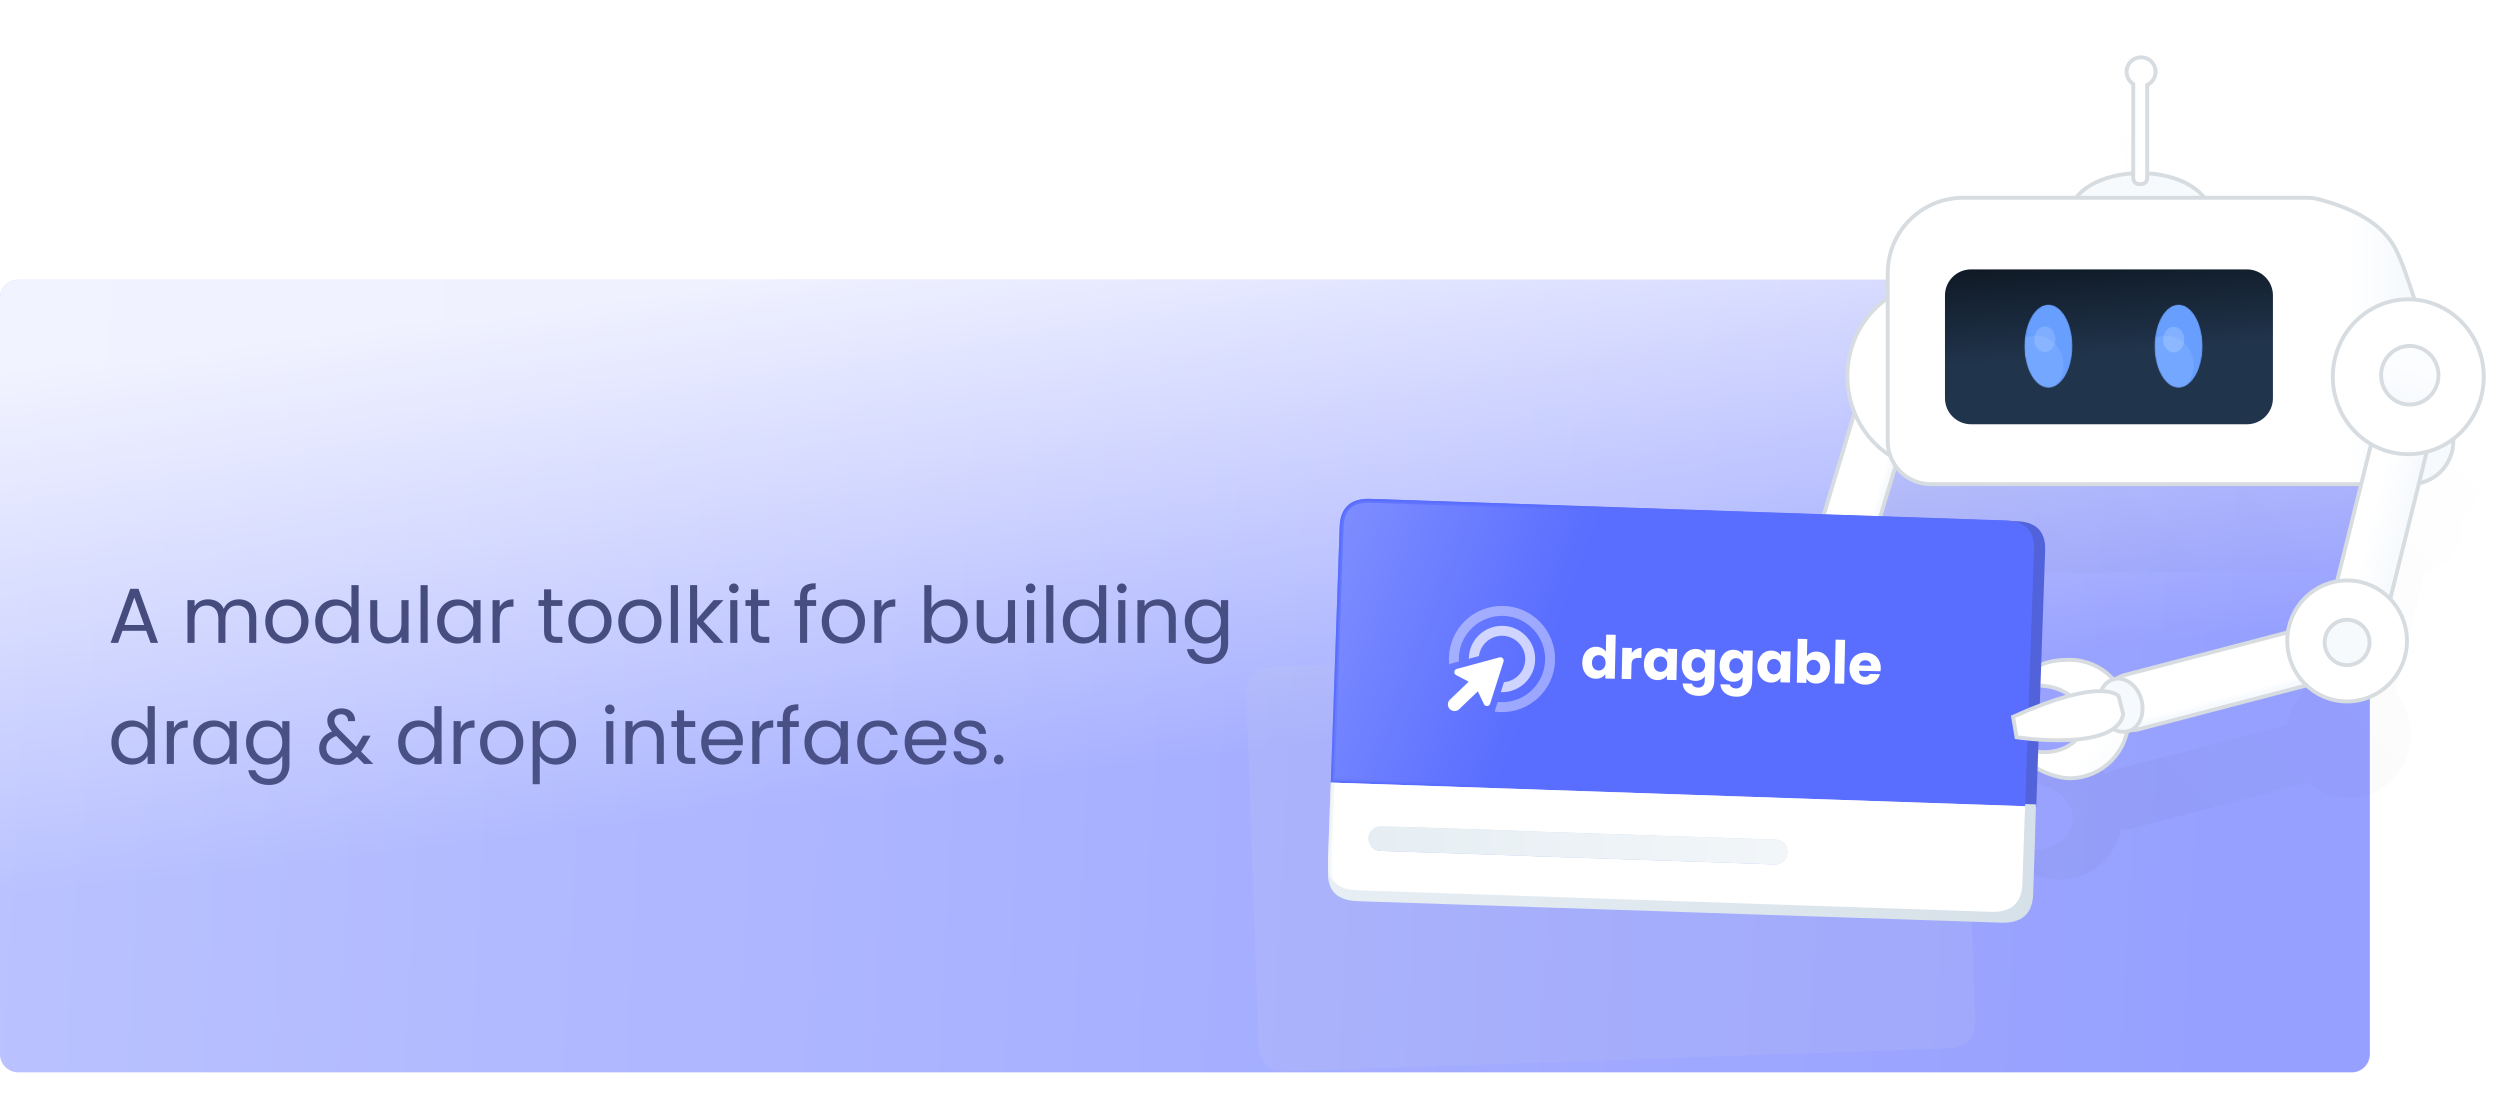 <svg width="1921" height="844" viewBox="0 0 1921 844" fill="none" xmlns="http://www.w3.org/2000/svg">
<path d="M1807 215H14C6.268 215 0 221.268 0 229V810C0 817.732 6.268 824 14 824H1807C1814.73 824 1821 817.732 1821 810V229C1821 221.268 1814.73 215 1807 215Z" fill="#F8F8FF" fill-opacity="0.8"/>
<path d="M1807 215H14C6.268 215 0 221.268 0 229V810C0 817.732 6.268 824 14 824H1807C1814.73 824 1821 817.732 1821 810V229C1821 221.268 1814.73 215 1807 215Z" fill="url(#paint0_linear_622_444)" fill-opacity="0.4"/>
<path d="M1807 215H14C6.268 215 0 221.268 0 229V810C0 817.732 6.268 824 14 824H1807C1814.73 824 1821 817.732 1821 810V229C1821 221.268 1814.73 215 1807 215Z" fill="url(#paint1_linear_622_444)" fill-opacity="0.8"/>
<mask id="mask0_622_444" style="mask-type:alpha" maskUnits="userSpaceOnUse" x="0" y="215" width="1821" height="609">
<path d="M1807 215H14C6.268 215 0 221.268 0 229V810C0 817.732 6.268 824 14 824H1807C1814.73 824 1821 817.732 1821 810V229C1821 221.268 1814.73 215 1807 215Z" fill="#F8F8FF" fill-opacity="0.8"/>
<path d="M1807 215H14C6.268 215 0 221.268 0 229V810C0 817.732 6.268 824 14 824H1807C1814.73 824 1821 817.732 1821 810V229C1821 221.268 1814.73 215 1807 215Z" fill="url(#paint2_linear_622_444)" fill-opacity="0.05"/>
<path d="M1807 215H14C6.268 215 0 221.268 0 229V810C0 817.732 6.268 824 14 824H1807C1814.73 824 1821 817.732 1821 810V229C1821 221.268 1814.73 215 1807 215Z" fill="url(#paint3_linear_622_444)" fill-opacity="0.8"/>
</mask>
<g mask="url(#mask0_622_444)">
<path d="M112.34 484.7H94.1L90.74 494H84.98L100.1 452.42H106.4L121.46 494H115.7L112.34 484.7ZM110.78 480.26L103.22 459.14L95.66 480.26H110.78ZM183.586 460.52C186.146 460.52 188.426 461.06 190.426 462.14C192.426 463.18 194.006 464.76 195.166 466.88C196.326 469 196.906 471.58 196.906 474.62V494H191.506V475.4C191.506 472.12 190.686 469.62 189.046 467.9C187.446 466.14 185.266 465.26 182.506 465.26C179.666 465.26 177.406 466.18 175.726 468.02C174.046 469.82 173.206 472.44 173.206 475.88V494H167.806V475.4C167.806 472.12 166.986 469.62 165.346 467.9C163.746 466.14 161.566 465.26 158.806 465.26C155.966 465.26 153.706 466.18 152.026 468.02C150.346 469.82 149.506 472.44 149.506 475.88V494H144.046V461.12H149.506V465.86C150.586 464.14 152.026 462.82 153.826 461.9C155.666 460.98 157.686 460.52 159.886 460.52C162.646 460.52 165.086 461.14 167.206 462.38C169.326 463.62 170.906 465.44 171.946 467.84C172.866 465.52 174.386 463.72 176.506 462.44C178.626 461.16 180.986 460.52 183.586 460.52ZM220.202 494.54C217.122 494.54 214.322 493.84 211.802 492.44C209.322 491.04 207.362 489.06 205.922 486.5C204.522 483.9 203.822 480.9 203.822 477.5C203.822 474.14 204.542 471.18 205.982 468.62C207.462 466.02 209.462 464.04 211.982 462.68C214.502 461.28 217.322 460.58 220.442 460.58C223.562 460.58 226.382 461.28 228.902 462.68C231.422 464.04 233.402 466 234.842 468.56C236.322 471.12 237.062 474.1 237.062 477.5C237.062 480.9 236.302 483.9 234.782 486.5C233.302 489.06 231.282 491.04 228.722 492.44C226.162 493.84 223.322 494.54 220.202 494.54ZM220.202 489.74C222.162 489.74 224.002 489.28 225.722 488.36C227.442 487.44 228.822 486.06 229.862 484.22C230.942 482.38 231.482 480.14 231.482 477.5C231.482 474.86 230.962 472.62 229.922 470.78C228.882 468.94 227.522 467.58 225.842 466.7C224.162 465.78 222.342 465.32 220.382 465.32C218.382 465.32 216.542 465.78 214.862 466.7C213.222 467.58 211.902 468.94 210.902 470.78C209.902 472.62 209.402 474.86 209.402 477.5C209.402 480.18 209.882 482.44 210.842 484.28C211.842 486.12 213.162 487.5 214.802 488.42C216.442 489.3 218.242 489.74 220.202 489.74ZM242.201 477.44C242.201 474.08 242.881 471.14 244.241 468.62C245.601 466.06 247.461 464.08 249.821 462.68C252.221 461.28 254.901 460.58 257.861 460.58C260.421 460.58 262.801 461.18 265.001 462.38C267.201 463.54 268.881 465.08 270.041 467V449.6H275.561V494H270.041V487.82C268.961 489.78 267.361 491.4 265.241 492.68C263.121 493.92 260.641 494.54 257.801 494.54C254.881 494.54 252.221 493.82 249.821 492.38C247.461 490.94 245.601 488.92 244.241 486.32C242.881 483.72 242.201 480.76 242.201 477.44ZM270.041 477.5C270.041 475.02 269.541 472.86 268.541 471.02C267.541 469.18 266.181 467.78 264.461 466.82C262.781 465.82 260.921 465.32 258.881 465.32C256.841 465.32 254.981 465.8 253.301 466.76C251.621 467.72 250.281 469.12 249.281 470.96C248.281 472.8 247.781 474.96 247.781 477.44C247.781 479.96 248.281 482.16 249.281 484.04C250.281 485.88 251.621 487.3 253.301 488.3C254.981 489.26 256.841 489.74 258.881 489.74C260.921 489.74 262.781 489.26 264.461 488.3C266.181 487.3 267.541 485.88 268.541 484.04C269.541 482.16 270.041 479.98 270.041 477.5ZM313.948 461.12V494H308.488V489.14C307.448 490.82 305.988 492.14 304.108 493.1C302.268 494.02 300.228 494.48 297.988 494.48C295.428 494.48 293.128 493.96 291.088 492.92C289.048 491.84 287.428 490.24 286.228 488.12C285.068 486 284.488 483.42 284.488 480.38V461.12H289.888V479.66C289.888 482.9 290.708 485.4 292.348 487.16C293.988 488.88 296.228 489.74 299.068 489.74C301.988 489.74 304.288 488.84 305.968 487.04C307.648 485.24 308.488 482.62 308.488 479.18V461.12H313.948ZM328.627 449.6V494H323.167V449.6H328.627ZM335.893 477.44C335.893 474.08 336.573 471.14 337.933 468.62C339.293 466.06 341.153 464.08 343.513 462.68C345.913 461.28 348.573 460.58 351.493 460.58C354.373 460.58 356.873 461.2 358.993 462.44C361.113 463.68 362.693 465.24 363.733 467.12V461.12H369.253V494H363.733V487.88C362.653 489.8 361.033 491.4 358.873 492.68C356.753 493.92 354.273 494.54 351.433 494.54C348.513 494.54 345.873 493.82 343.513 492.38C341.153 490.94 339.293 488.92 337.933 486.32C336.573 483.72 335.893 480.76 335.893 477.44ZM363.733 477.5C363.733 475.02 363.233 472.86 362.233 471.02C361.233 469.18 359.873 467.78 358.153 466.82C356.473 465.82 354.613 465.32 352.573 465.32C350.533 465.32 348.673 465.8 346.993 466.76C345.313 467.72 343.973 469.12 342.973 470.96C341.973 472.8 341.473 474.96 341.473 477.44C341.473 479.96 341.973 482.16 342.973 484.04C343.973 485.88 345.313 487.3 346.993 488.3C348.673 489.26 350.533 489.74 352.573 489.74C354.613 489.74 356.473 489.26 358.153 488.3C359.873 487.3 361.233 485.88 362.233 484.04C363.233 482.16 363.733 479.98 363.733 477.5ZM383.939 466.46C384.899 464.58 386.259 463.12 388.019 462.08C389.819 461.04 391.999 460.52 394.559 460.52V466.16H393.119C386.999 466.16 383.939 469.48 383.939 476.12V494H378.479V461.12H383.939V466.46ZM423.518 465.62V485C423.518 486.6 423.858 487.74 424.538 488.42C425.218 489.06 426.398 489.38 428.078 489.38H432.098V494H427.178C424.138 494 421.858 493.3 420.338 491.9C418.818 490.5 418.058 488.2 418.058 485V465.62H413.798V461.12H418.058V452.84H423.518V461.12H432.098V465.62H423.518ZM453.054 494.54C449.974 494.54 447.174 493.84 444.654 492.44C442.174 491.04 440.214 489.06 438.774 486.5C437.374 483.9 436.674 480.9 436.674 477.5C436.674 474.14 437.394 471.18 438.834 468.62C440.314 466.02 442.314 464.04 444.834 462.68C447.354 461.28 450.174 460.58 453.294 460.58C456.414 460.58 459.234 461.28 461.754 462.68C464.274 464.04 466.254 466 467.694 468.56C469.174 471.12 469.914 474.1 469.914 477.5C469.914 480.9 469.154 483.9 467.634 486.5C466.154 489.06 464.134 491.04 461.574 492.44C459.014 493.84 456.174 494.54 453.054 494.54ZM453.054 489.74C455.014 489.74 456.854 489.28 458.574 488.36C460.294 487.44 461.674 486.06 462.714 484.22C463.794 482.38 464.334 480.14 464.334 477.5C464.334 474.86 463.814 472.62 462.774 470.78C461.734 468.94 460.374 467.58 458.694 466.7C457.014 465.78 455.194 465.32 453.234 465.32C451.234 465.32 449.394 465.78 447.714 466.7C446.074 467.58 444.754 468.94 443.754 470.78C442.754 472.62 442.254 474.86 442.254 477.5C442.254 480.18 442.734 482.44 443.694 484.28C444.694 486.12 446.014 487.5 447.654 488.42C449.294 489.3 451.094 489.74 453.054 489.74ZM491.433 494.54C488.353 494.54 485.553 493.84 483.033 492.44C480.553 491.04 478.593 489.06 477.153 486.5C475.753 483.9 475.053 480.9 475.053 477.5C475.053 474.14 475.773 471.18 477.213 468.62C478.693 466.02 480.693 464.04 483.213 462.68C485.733 461.28 488.553 460.58 491.673 460.58C494.793 460.58 497.613 461.28 500.133 462.68C502.653 464.04 504.633 466 506.073 468.56C507.553 471.12 508.293 474.1 508.293 477.5C508.293 480.9 507.533 483.9 506.013 486.5C504.533 489.06 502.513 491.04 499.953 492.44C497.393 493.84 494.553 494.54 491.433 494.54ZM491.433 489.74C493.393 489.74 495.233 489.28 496.953 488.36C498.673 487.44 500.053 486.06 501.093 484.22C502.173 482.38 502.713 480.14 502.713 477.5C502.713 474.86 502.193 472.62 501.153 470.78C500.113 468.94 498.753 467.58 497.073 466.7C495.393 465.78 493.573 465.32 491.613 465.32C489.613 465.32 487.773 465.78 486.093 466.7C484.453 467.58 483.133 468.94 482.133 470.78C481.133 472.62 480.633 474.86 480.633 477.5C480.633 480.18 481.113 482.44 482.073 484.28C483.073 486.12 484.393 487.5 486.033 488.42C487.673 489.3 489.473 489.74 491.433 489.74ZM520.932 449.6V494H515.472V449.6H520.932ZM548.597 494L535.697 479.48V494H530.237V449.6H535.697V475.7L548.357 461.12H555.977L540.497 477.5L556.037 494H548.597ZM563.936 455.78C562.896 455.78 562.016 455.42 561.296 454.7C560.576 453.98 560.216 453.1 560.216 452.06C560.216 451.02 560.576 450.14 561.296 449.42C562.016 448.7 562.896 448.34 563.936 448.34C564.936 448.34 565.776 448.7 566.456 449.42C567.176 450.14 567.536 451.02 567.536 452.06C567.536 453.1 567.176 453.98 566.456 454.7C565.776 455.42 564.936 455.78 563.936 455.78ZM566.576 461.12V494H561.116V461.12H566.576ZM582.542 465.62V485C582.542 486.6 582.882 487.74 583.562 488.42C584.242 489.06 585.422 489.38 587.102 489.38H591.122V494H586.202C583.162 494 580.882 493.3 579.362 491.9C577.842 490.5 577.082 488.2 577.082 485V465.62H572.822V461.12H577.082V452.84H582.542V461.12H591.122V465.62H582.542ZM627.113 465.62H620.213V494H614.753V465.62H610.493V461.12H614.753V458.78C614.753 455.1 615.693 452.42 617.573 450.74C619.493 449.02 622.553 448.16 626.753 448.16V452.72C624.353 452.72 622.653 453.2 621.653 454.16C620.693 455.08 620.213 456.62 620.213 458.78V461.12H627.113V465.62ZM647.819 494.54C644.739 494.54 641.939 493.84 639.419 492.44C636.939 491.04 634.979 489.06 633.539 486.5C632.139 483.9 631.439 480.9 631.439 477.5C631.439 474.14 632.159 471.18 633.599 468.62C635.079 466.02 637.079 464.04 639.599 462.68C642.119 461.28 644.939 460.58 648.059 460.58C651.179 460.58 653.999 461.28 656.519 462.68C659.039 464.04 661.019 466 662.459 468.56C663.939 471.12 664.679 474.1 664.679 477.5C664.679 480.9 663.919 483.9 662.399 486.5C660.919 489.06 658.899 491.04 656.339 492.44C653.779 493.84 650.939 494.54 647.819 494.54ZM647.819 489.74C649.779 489.74 651.619 489.28 653.339 488.36C655.059 487.44 656.439 486.06 657.479 484.22C658.559 482.38 659.099 480.14 659.099 477.5C659.099 474.86 658.579 472.62 657.539 470.78C656.499 468.94 655.139 467.58 653.459 466.7C651.779 465.78 649.959 465.32 647.999 465.32C645.999 465.32 644.159 465.78 642.479 466.7C640.839 467.58 639.519 468.94 638.519 470.78C637.519 472.62 637.019 474.86 637.019 477.5C637.019 480.18 637.499 482.44 638.459 484.28C639.459 486.12 640.779 487.5 642.419 488.42C644.059 489.3 645.859 489.74 647.819 489.74ZM677.318 466.46C678.278 464.58 679.638 463.12 681.398 462.08C683.198 461.04 685.378 460.52 687.938 460.52V466.16H686.498C680.378 466.16 677.318 469.48 677.318 476.12V494H671.858V461.12H677.318V466.46ZM715.697 467.24C716.817 465.28 718.457 463.68 720.617 462.44C722.777 461.2 725.237 460.58 727.997 460.58C730.957 460.58 733.617 461.28 735.977 462.68C738.337 464.08 740.197 466.06 741.557 468.62C742.917 471.14 743.597 474.08 743.597 477.44C743.597 480.76 742.917 483.72 741.557 486.32C740.197 488.92 738.317 490.94 735.917 492.38C733.557 493.82 730.917 494.54 727.997 494.54C725.157 494.54 722.657 493.92 720.497 492.68C718.377 491.44 716.777 489.86 715.697 487.94V494H710.237V449.6H715.697V467.24ZM738.017 477.44C738.017 474.96 737.517 472.8 736.517 470.96C735.517 469.12 734.157 467.72 732.437 466.76C730.757 465.8 728.897 465.32 726.857 465.32C724.857 465.32 722.997 465.82 721.277 466.82C719.597 467.78 718.237 469.2 717.197 471.08C716.197 472.92 715.697 475.06 715.697 477.5C715.697 479.98 716.197 482.16 717.197 484.04C718.237 485.88 719.597 487.3 721.277 488.3C722.997 489.26 724.857 489.74 726.857 489.74C728.897 489.74 730.757 489.26 732.437 488.3C734.157 487.3 735.517 485.88 736.517 484.04C737.517 482.16 738.017 479.96 738.017 477.44ZM779.944 461.12V494H774.484V489.14C773.444 490.82 771.984 492.14 770.104 493.1C768.264 494.02 766.224 494.48 763.984 494.48C761.424 494.48 759.124 493.96 757.084 492.92C755.044 491.84 753.424 490.24 752.224 488.12C751.064 486 750.484 483.42 750.484 480.38V461.12H755.884V479.66C755.884 482.9 756.704 485.4 758.344 487.16C759.984 488.88 762.224 489.74 765.064 489.74C767.984 489.74 770.284 488.84 771.964 487.04C773.644 485.24 774.484 482.62 774.484 479.18V461.12H779.944ZM791.983 455.78C790.943 455.78 790.063 455.42 789.343 454.7C788.623 453.98 788.263 453.1 788.263 452.06C788.263 451.02 788.623 450.14 789.343 449.42C790.063 448.7 790.943 448.34 791.983 448.34C792.983 448.34 793.823 448.7 794.503 449.42C795.223 450.14 795.583 451.02 795.583 452.06C795.583 453.1 795.223 453.98 794.503 454.7C793.823 455.42 792.983 455.78 791.983 455.78ZM794.623 461.12V494H789.163V461.12H794.623ZM809.389 449.6V494H803.929V449.6H809.389ZM816.654 477.44C816.654 474.08 817.334 471.14 818.694 468.62C820.054 466.06 821.914 464.08 824.274 462.68C826.674 461.28 829.354 460.58 832.314 460.58C834.874 460.58 837.254 461.18 839.454 462.38C841.654 463.54 843.334 465.08 844.494 467V449.6H850.014V494H844.494V487.82C843.414 489.78 841.814 491.4 839.694 492.68C837.574 493.92 835.094 494.54 832.254 494.54C829.334 494.54 826.674 493.82 824.274 492.38C821.914 490.94 820.054 488.92 818.694 486.32C817.334 483.72 816.654 480.76 816.654 477.44ZM844.494 477.5C844.494 475.02 843.994 472.86 842.994 471.02C841.994 469.18 840.634 467.78 838.914 466.82C837.234 465.82 835.374 465.32 833.334 465.32C831.294 465.32 829.434 465.8 827.754 466.76C826.074 467.72 824.734 469.12 823.734 470.96C822.734 472.8 822.234 474.96 822.234 477.44C822.234 479.96 822.734 482.16 823.734 484.04C824.734 485.88 826.074 487.3 827.754 488.3C829.434 489.26 831.294 489.74 833.334 489.74C835.374 489.74 837.234 489.26 838.914 488.3C840.634 487.3 841.994 485.88 842.994 484.04C843.994 482.16 844.494 479.98 844.494 477.5ZM862.061 455.78C861.021 455.78 860.141 455.42 859.421 454.7C858.701 453.98 858.341 453.1 858.341 452.06C858.341 451.02 858.701 450.14 859.421 449.42C860.141 448.7 861.021 448.34 862.061 448.34C863.061 448.34 863.901 448.7 864.581 449.42C865.301 450.14 865.661 451.02 865.661 452.06C865.661 453.1 865.301 453.98 864.581 454.7C863.901 455.42 863.061 455.78 862.061 455.78ZM864.701 461.12V494H859.241V461.12H864.701ZM890.027 460.52C894.027 460.52 897.267 461.74 899.747 464.18C902.227 466.58 903.467 470.06 903.467 474.62V494H898.067V475.4C898.067 472.12 897.247 469.62 895.607 467.9C893.967 466.14 891.727 465.26 888.887 465.26C886.007 465.26 883.707 466.16 881.987 467.96C880.307 469.76 879.467 472.38 879.467 475.82V494H874.007V461.12H879.467V465.8C880.547 464.12 882.007 462.82 883.847 461.9C885.727 460.98 887.787 460.52 890.027 460.52ZM925.946 460.58C928.786 460.58 931.266 461.2 933.386 462.44C935.546 463.68 937.146 465.24 938.186 467.12V461.12H943.706V494.72C943.706 497.72 943.066 500.38 941.786 502.7C940.506 505.06 938.666 506.9 936.266 508.22C933.906 509.54 931.146 510.2 927.986 510.2C923.666 510.2 920.066 509.18 917.186 507.14C914.306 505.1 912.606 502.32 912.086 498.8H917.486C918.086 500.8 919.326 502.4 921.206 503.6C923.086 504.84 925.346 505.46 927.986 505.46C930.986 505.46 933.426 504.52 935.306 502.64C937.226 500.76 938.186 498.12 938.186 494.72V487.82C937.106 489.74 935.506 491.34 933.386 492.62C931.266 493.9 928.786 494.54 925.946 494.54C923.026 494.54 920.366 493.82 917.966 492.38C915.606 490.94 913.746 488.92 912.386 486.32C911.026 483.72 910.346 480.76 910.346 477.44C910.346 474.08 911.026 471.14 912.386 468.62C913.746 466.06 915.606 464.08 917.966 462.68C920.366 461.28 923.026 460.58 925.946 460.58ZM938.186 477.5C938.186 475.02 937.686 472.86 936.686 471.02C935.686 469.18 934.326 467.78 932.606 466.82C930.926 465.82 929.066 465.32 927.026 465.32C924.986 465.32 923.126 465.8 921.446 466.76C919.766 467.72 918.426 469.12 917.426 470.96C916.426 472.8 915.926 474.96 915.926 477.44C915.926 479.96 916.426 482.16 917.426 484.04C918.426 485.88 919.766 487.3 921.446 488.3C923.126 489.26 924.986 489.74 927.026 489.74C929.066 489.74 930.926 489.26 932.606 488.3C934.326 487.3 935.686 485.88 936.686 484.04C937.686 482.16 938.186 479.98 938.186 477.5ZM85.58 570.44C85.58 567.08 86.26 564.14 87.62 561.62C88.98 559.06 90.84 557.08 93.2 555.68C95.6 554.28 98.28 553.58 101.24 553.58C103.8 553.58 106.18 554.18 108.38 555.38C110.58 556.54 112.26 558.08 113.42 560V542.6H118.94V587H113.42V580.82C112.34 582.78 110.74 584.4 108.62 585.68C106.5 586.92 104.02 587.54 101.18 587.54C98.26 587.54 95.6 586.82 93.2 585.38C90.84 583.94 88.98 581.92 87.62 579.32C86.26 576.72 85.58 573.76 85.58 570.44ZM113.42 570.5C113.42 568.02 112.92 565.86 111.92 564.02C110.92 562.18 109.56 560.78 107.84 559.82C106.16 558.82 104.3 558.32 102.26 558.32C100.22 558.32 98.36 558.8 96.68 559.76C95 560.72 93.66 562.12 92.66 563.96C91.66 565.8 91.16 567.96 91.16 570.44C91.16 572.96 91.66 575.16 92.66 577.04C93.66 578.88 95 580.3 96.68 581.3C98.36 582.26 100.22 582.74 102.26 582.74C104.3 582.74 106.16 582.26 107.84 581.3C109.56 580.3 110.92 578.88 111.92 577.04C112.92 575.16 113.42 572.98 113.42 570.5ZM133.627 559.46C134.587 557.58 135.947 556.12 137.707 555.08C139.507 554.04 141.687 553.52 144.247 553.52V559.16H142.807C136.687 559.16 133.627 562.48 133.627 569.12V587H128.167V554.12H133.627V559.46ZM148.51 570.44C148.51 567.08 149.19 564.14 150.55 561.62C151.91 559.06 153.77 557.08 156.13 555.68C158.53 554.28 161.19 553.58 164.11 553.58C166.99 553.58 169.49 554.2 171.61 555.44C173.73 556.68 175.31 558.24 176.35 560.12V554.12H181.87V587H176.35V580.88C175.27 582.8 173.65 584.4 171.49 585.68C169.37 586.92 166.89 587.54 164.05 587.54C161.13 587.54 158.49 586.82 156.13 585.38C153.77 583.94 151.91 581.92 150.55 579.32C149.19 576.72 148.51 573.76 148.51 570.44ZM176.35 570.5C176.35 568.02 175.85 565.86 174.85 564.02C173.85 562.18 172.49 560.78 170.77 559.82C169.09 558.82 167.23 558.32 165.19 558.32C163.15 558.32 161.29 558.8 159.61 559.76C157.93 560.72 156.59 562.12 155.59 563.96C154.59 565.8 154.09 567.96 154.09 570.44C154.09 572.96 154.59 575.16 155.59 577.04C156.59 578.88 157.93 580.3 159.61 581.3C161.29 582.26 163.15 582.74 165.19 582.74C167.23 582.74 169.09 582.26 170.77 581.3C172.49 580.3 173.85 578.88 174.85 577.04C175.85 575.16 176.35 572.98 176.35 570.5ZM204.657 553.58C207.497 553.58 209.977 554.2 212.097 555.44C214.257 556.68 215.857 558.24 216.897 560.12V554.12H222.417V587.72C222.417 590.72 221.777 593.38 220.497 595.7C219.217 598.06 217.377 599.9 214.977 601.22C212.617 602.54 209.857 603.2 206.697 603.2C202.377 603.2 198.777 602.18 195.897 600.14C193.017 598.1 191.317 595.32 190.797 591.8H196.197C196.797 593.8 198.037 595.4 199.917 596.6C201.797 597.84 204.057 598.46 206.697 598.46C209.697 598.46 212.137 597.52 214.017 595.64C215.937 593.76 216.897 591.12 216.897 587.72V580.82C215.817 582.74 214.217 584.34 212.097 585.62C209.977 586.9 207.497 587.54 204.657 587.54C201.737 587.54 199.077 586.82 196.677 585.38C194.317 583.94 192.457 581.92 191.097 579.32C189.737 576.72 189.057 573.76 189.057 570.44C189.057 567.08 189.737 564.14 191.097 561.62C192.457 559.06 194.317 557.08 196.677 555.68C199.077 554.28 201.737 553.58 204.657 553.58ZM216.897 570.5C216.897 568.02 216.397 565.86 215.397 564.02C214.397 562.18 213.037 560.78 211.317 559.82C209.637 558.82 207.777 558.32 205.737 558.32C203.697 558.32 201.837 558.8 200.157 559.76C198.477 560.72 197.137 562.12 196.137 563.96C195.137 565.8 194.637 567.96 194.637 570.44C194.637 572.96 195.137 575.16 196.137 577.04C197.137 578.88 198.477 580.3 200.157 581.3C201.837 582.26 203.697 582.74 205.737 582.74C207.777 582.74 209.637 582.26 211.317 581.3C213.037 580.3 214.397 578.88 215.397 577.04C216.397 575.16 216.897 572.98 216.897 570.5ZM279.74 587L274.28 581.48C272.24 583.6 270.06 585.18 267.74 586.22C265.42 587.22 262.8 587.72 259.88 587.72C257 587.72 254.44 587.2 252.2 586.16C250 585.12 248.28 583.64 247.04 581.72C245.84 579.8 245.24 577.56 245.24 575C245.24 572.08 246.06 569.52 247.7 567.32C249.38 565.08 251.84 563.32 255.08 562.04C253.8 560.52 252.88 559.12 252.32 557.84C251.76 556.56 251.48 555.16 251.48 553.64C251.48 551.88 251.92 550.3 252.8 548.9C253.72 547.46 255.02 546.34 256.7 545.54C258.38 544.74 260.32 544.34 262.52 544.34C264.68 544.34 266.56 544.76 268.16 545.6C269.76 546.44 270.96 547.62 271.76 549.14C272.56 550.62 272.92 552.28 272.84 554.12H267.38C267.42 552.48 266.96 551.2 266 550.28C265.04 549.32 263.8 548.84 262.28 548.84C260.68 548.84 259.38 549.3 258.38 550.22C257.42 551.1 256.94 552.24 256.94 553.64C256.94 554.84 257.26 556 257.9 557.12C258.58 558.24 259.7 559.62 261.26 561.26L273.74 573.8L274.82 572.12L278.9 565.28H284.78L279.86 573.8C279.18 575 278.38 576.26 277.46 577.58L286.88 587H279.74ZM259.88 583.04C262.04 583.04 263.98 582.62 265.7 581.78C267.46 580.94 269.12 579.64 270.68 577.88L258.38 565.52C253.26 567.48 250.7 570.58 250.7 574.82C250.7 577.18 251.54 579.14 253.22 580.7C254.94 582.26 257.16 583.04 259.88 583.04ZM305.951 570.44C305.951 567.08 306.631 564.14 307.991 561.62C309.351 559.06 311.211 557.08 313.571 555.68C315.971 554.28 318.651 553.58 321.611 553.58C324.171 553.58 326.551 554.18 328.751 555.38C330.951 556.54 332.631 558.08 333.791 560V542.6H339.311V587H333.791V580.82C332.711 582.78 331.111 584.4 328.991 585.68C326.871 586.92 324.391 587.54 321.551 587.54C318.631 587.54 315.971 586.82 313.571 585.38C311.211 583.94 309.351 581.92 307.991 579.32C306.631 576.72 305.951 573.76 305.951 570.44ZM333.791 570.5C333.791 568.02 333.291 565.86 332.291 564.02C331.291 562.18 329.931 560.78 328.211 559.82C326.531 558.82 324.671 558.32 322.631 558.32C320.591 558.32 318.731 558.8 317.051 559.76C315.371 560.72 314.031 562.12 313.031 563.96C312.031 565.8 311.531 567.96 311.531 570.44C311.531 572.96 312.031 575.16 313.031 577.04C314.031 578.88 315.371 580.3 317.051 581.3C318.731 582.26 320.591 582.74 322.631 582.74C324.671 582.74 326.531 582.26 328.211 581.3C329.931 580.3 331.291 578.88 332.291 577.04C333.291 575.16 333.791 572.98 333.791 570.5ZM353.998 559.46C354.958 557.58 356.318 556.12 358.078 555.08C359.878 554.04 362.058 553.52 364.618 553.52V559.16H363.178C357.058 559.16 353.998 562.48 353.998 569.12V587H348.538V554.12H353.998V559.46ZM385.261 587.54C382.181 587.54 379.381 586.84 376.861 585.44C374.381 584.04 372.421 582.06 370.981 579.5C369.581 576.9 368.881 573.9 368.881 570.5C368.881 567.14 369.601 564.18 371.041 561.62C372.521 559.02 374.521 557.04 377.041 555.68C379.561 554.28 382.381 553.58 385.501 553.58C388.621 553.58 391.441 554.28 393.961 555.68C396.481 557.04 398.461 559 399.901 561.56C401.381 564.12 402.121 567.1 402.121 570.5C402.121 573.9 401.361 576.9 399.841 579.5C398.361 582.06 396.341 584.04 393.781 585.44C391.221 586.84 388.381 587.54 385.261 587.54ZM385.261 582.74C387.221 582.74 389.061 582.28 390.781 581.36C392.501 580.44 393.881 579.06 394.921 577.22C396.001 575.38 396.541 573.14 396.541 570.5C396.541 567.86 396.021 565.62 394.981 563.78C393.941 561.94 392.581 560.58 390.901 559.7C389.221 558.78 387.401 558.32 385.441 558.32C383.441 558.32 381.601 558.78 379.921 559.7C378.281 560.58 376.961 561.94 375.961 563.78C374.961 565.62 374.461 567.86 374.461 570.5C374.461 573.18 374.941 575.44 375.901 577.28C376.901 579.12 378.221 580.5 379.861 581.42C381.501 582.3 383.301 582.74 385.261 582.74ZM414.76 560.18C415.84 558.3 417.44 556.74 419.56 555.5C421.72 554.22 424.22 553.58 427.06 553.58C429.98 553.58 432.62 554.28 434.98 555.68C437.38 557.08 439.26 559.06 440.62 561.62C441.98 564.14 442.66 567.08 442.66 570.44C442.66 573.76 441.98 576.72 440.62 579.32C439.26 581.92 437.38 583.94 434.98 585.38C432.62 586.82 429.98 587.54 427.06 587.54C424.26 587.54 421.78 586.92 419.62 585.68C417.5 584.4 415.88 582.82 414.76 580.94V602.6H409.3V554.12H414.76V560.18ZM437.08 570.44C437.08 567.96 436.58 565.8 435.58 563.96C434.58 562.12 433.22 560.72 431.5 559.76C429.82 558.8 427.96 558.32 425.92 558.32C423.92 558.32 422.06 558.82 420.34 559.82C418.66 560.78 417.3 562.2 416.26 564.08C415.26 565.92 414.76 568.06 414.76 570.5C414.76 572.98 415.26 575.16 416.26 577.04C417.3 578.88 418.66 580.3 420.34 581.3C422.06 582.26 423.92 582.74 425.92 582.74C427.96 582.74 429.82 582.26 431.5 581.3C433.22 580.3 434.58 578.88 435.58 577.04C436.58 575.16 437.08 572.96 437.08 570.44ZM468.663 548.78C467.623 548.78 466.743 548.42 466.023 547.7C465.303 546.98 464.943 546.1 464.943 545.06C464.943 544.02 465.303 543.14 466.023 542.42C466.743 541.7 467.623 541.34 468.663 541.34C469.663 541.34 470.503 541.7 471.183 542.42C471.903 543.14 472.263 544.02 472.263 545.06C472.263 546.1 471.903 546.98 471.183 547.7C470.503 548.42 469.663 548.78 468.663 548.78ZM471.303 554.12V587H465.843V554.12H471.303ZM496.628 553.52C500.628 553.52 503.868 554.74 506.348 557.18C508.828 559.58 510.068 563.06 510.068 567.62V587H504.668V568.4C504.668 565.12 503.848 562.62 502.208 560.9C500.568 559.14 498.328 558.26 495.488 558.26C492.608 558.26 490.308 559.16 488.588 560.96C486.908 562.76 486.068 565.38 486.068 568.82V587H480.608V554.12H486.068V558.8C487.148 557.12 488.608 555.82 490.448 554.9C492.328 553.98 494.388 553.52 496.628 553.52ZM525.647 558.62V578C525.647 579.6 525.987 580.74 526.667 581.42C527.347 582.06 528.527 582.38 530.207 582.38H534.227V587H529.307C526.267 587 523.987 586.3 522.467 584.9C520.947 583.5 520.187 581.2 520.187 578V558.62H515.927V554.12H520.187V545.84H525.647V554.12H534.227V558.62H525.647ZM570.843 569.3C570.843 570.34 570.783 571.44 570.663 572.6H544.383C544.583 575.84 545.683 578.38 547.683 580.22C549.723 582.02 552.183 582.92 555.063 582.92C557.423 582.92 559.383 582.38 560.943 581.3C562.543 580.18 563.663 578.7 564.303 576.86H570.183C569.303 580.02 567.543 582.6 564.903 584.6C562.263 586.56 558.983 587.54 555.063 587.54C551.943 587.54 549.143 586.84 546.663 585.44C544.223 584.04 542.303 582.06 540.903 579.5C539.503 576.9 538.803 573.9 538.803 570.5C538.803 567.1 539.483 564.12 540.843 561.56C542.203 559 544.103 557.04 546.543 555.68C549.023 554.28 551.863 553.58 555.063 553.58C558.183 553.58 560.943 554.26 563.343 555.62C565.743 556.98 567.583 558.86 568.863 561.26C570.183 563.62 570.843 566.3 570.843 569.3ZM565.203 568.16C565.203 566.08 564.743 564.3 563.823 562.82C562.903 561.3 561.643 560.16 560.043 559.4C558.483 558.6 556.743 558.2 554.823 558.2C552.063 558.2 549.703 559.08 547.743 560.84C545.823 562.6 544.723 565.04 544.443 568.16H565.203ZM583.51 559.46C584.47 557.58 585.83 556.12 587.59 555.08C589.39 554.04 591.57 553.52 594.13 553.52V559.16H592.69C586.57 559.16 583.51 562.48 583.51 569.12V587H578.05V554.12H583.51V559.46ZM613.813 558.62H606.913V587H601.453V558.62H597.193V554.12H601.453V551.78C601.453 548.1 602.393 545.42 604.273 543.74C606.193 542.02 609.253 541.16 613.452 541.16V545.72C611.053 545.72 609.353 546.2 608.353 547.16C607.393 548.08 606.913 549.62 606.913 551.78V554.12H613.813V558.62ZM618.139 570.44C618.139 567.08 618.819 564.14 620.179 561.62C621.539 559.06 623.399 557.08 625.759 555.68C628.159 554.28 630.819 553.58 633.739 553.58C636.619 553.58 639.119 554.2 641.239 555.44C643.359 556.68 644.939 558.24 645.979 560.12V554.12H651.499V587H645.979V580.88C644.899 582.8 643.279 584.4 641.119 585.68C638.999 586.92 636.519 587.54 633.679 587.54C630.759 587.54 628.119 586.82 625.759 585.38C623.399 583.94 621.539 581.92 620.179 579.32C618.819 576.72 618.139 573.76 618.139 570.44ZM645.979 570.5C645.979 568.02 645.479 565.86 644.479 564.02C643.479 562.18 642.119 560.78 640.399 559.82C638.719 558.82 636.859 558.32 634.819 558.32C632.779 558.32 630.919 558.8 629.239 559.76C627.559 560.72 626.219 562.12 625.219 563.96C624.219 565.8 623.719 567.96 623.719 570.44C623.719 572.96 624.219 575.16 625.219 577.04C626.219 578.88 627.559 580.3 629.239 581.3C630.919 582.26 632.779 582.74 634.819 582.74C636.859 582.74 638.719 582.26 640.399 581.3C642.119 580.3 643.479 578.88 644.479 577.04C645.479 575.16 645.979 572.98 645.979 570.5ZM658.685 570.5C658.685 567.1 659.365 564.14 660.725 561.62C662.085 559.06 663.965 557.08 666.365 555.68C668.805 554.28 671.585 553.58 674.705 553.58C678.745 553.58 682.065 554.56 684.665 556.52C687.305 558.48 689.045 561.2 689.885 564.68H684.005C683.445 562.68 682.345 561.1 680.705 559.94C679.105 558.78 677.105 558.2 674.705 558.2C671.585 558.2 669.065 559.28 667.145 561.44C665.225 563.56 664.265 566.58 664.265 570.5C664.265 574.46 665.225 577.52 667.145 579.68C669.065 581.84 671.585 582.92 674.705 582.92C677.105 582.92 679.105 582.36 680.705 581.24C682.305 580.12 683.405 578.52 684.005 576.44H689.885C689.005 579.8 687.245 582.5 684.605 584.54C681.965 586.54 678.665 587.54 674.705 587.54C671.585 587.54 668.805 586.84 666.365 585.44C663.965 584.04 662.085 582.06 660.725 579.5C659.365 576.94 658.685 573.94 658.685 570.5ZM727.171 569.3C727.171 570.34 727.111 571.44 726.991 572.6H700.711C700.911 575.84 702.011 578.38 704.011 580.22C706.051 582.02 708.511 582.92 711.391 582.92C713.751 582.92 715.711 582.38 717.271 581.3C718.871 580.18 719.991 578.7 720.631 576.86H726.511C725.631 580.02 723.871 582.6 721.231 584.6C718.591 586.56 715.311 587.54 711.391 587.54C708.271 587.54 705.471 586.84 702.991 585.44C700.551 584.04 698.631 582.06 697.231 579.5C695.831 576.9 695.131 573.9 695.131 570.5C695.131 567.1 695.811 564.12 697.171 561.56C698.531 559 700.431 557.04 702.871 555.68C705.351 554.28 708.191 553.58 711.391 553.58C714.511 553.58 717.271 554.26 719.671 555.62C722.071 556.98 723.911 558.86 725.191 561.26C726.511 563.62 727.171 566.3 727.171 569.3ZM721.531 568.16C721.531 566.08 721.071 564.3 720.151 562.82C719.231 561.3 717.971 560.16 716.371 559.4C714.811 558.6 713.071 558.2 711.151 558.2C708.391 558.2 706.031 559.08 704.071 560.84C702.151 562.6 701.051 565.04 700.771 568.16H721.531ZM746.018 587.54C743.498 587.54 741.238 587.12 739.238 586.28C737.238 585.4 735.658 584.2 734.498 582.68C733.338 581.12 732.698 579.34 732.578 577.34H738.218C738.378 578.98 739.138 580.32 740.498 581.36C741.898 582.4 743.718 582.92 745.958 582.92C748.038 582.92 749.678 582.46 750.878 581.54C752.078 580.62 752.678 579.46 752.678 578.06C752.678 576.62 752.038 575.56 750.758 574.88C749.478 574.16 747.498 573.46 744.818 572.78C742.378 572.14 740.378 571.5 738.818 570.86C737.298 570.18 735.978 569.2 734.858 567.92C733.778 566.6 733.238 564.88 733.238 562.76C733.238 561.08 733.738 559.54 734.738 558.14C735.738 556.74 737.158 555.64 738.998 554.84C740.838 554 742.938 553.58 745.298 553.58C748.938 553.58 751.878 554.5 754.118 556.34C756.358 558.18 757.558 560.7 757.718 563.9H752.258C752.138 562.18 751.438 560.8 750.158 559.76C748.918 558.72 747.238 558.2 745.118 558.2C743.158 558.2 741.598 558.62 740.438 559.46C739.278 560.3 738.698 561.4 738.698 562.76C738.698 563.84 739.038 564.74 739.718 565.46C740.438 566.14 741.318 566.7 742.358 567.14C743.438 567.54 744.918 568 746.798 568.52C749.158 569.16 751.078 569.8 752.558 570.44C754.038 571.04 755.298 571.96 756.338 573.2C757.418 574.44 757.978 576.06 758.018 578.06C758.018 579.86 757.518 581.48 756.518 582.92C755.518 584.36 754.098 585.5 752.258 586.34C750.458 587.14 748.378 587.54 746.018 587.54ZM767.465 587.36C766.425 587.36 765.545 587 764.825 586.28C764.105 585.56 763.745 584.68 763.745 583.64C763.745 582.6 764.105 581.72 764.825 581C765.545 580.28 766.425 579.92 767.465 579.92C768.465 579.92 769.305 580.28 769.985 581C770.705 581.72 771.065 582.6 771.065 583.64C771.065 584.68 770.705 585.56 769.985 586.28C769.305 587 768.465 587.36 767.465 587.36Z" fill="#32396C"/>
</g>
<g opacity="0.1" filter="url(#filter0_f_622_444)">
<path d="M975.988 512.567L1488.68 494.663C1499.16 494.297 1507.96 502.501 1508.33 512.988L1517.85 785.822C1518.22 796.309 1510.02 805.107 1499.53 805.474L986.842 823.377C976.355 823.743 967.557 815.539 967.191 805.052L957.663 532.218C957.297 521.731 965.501 512.933 975.988 512.567Z" fill="#D8D8D8"/>
</g>
<g opacity="0.04" filter="url(#filter1_f_622_444)">
<path fill-rule="evenodd" clip-rule="evenodd" d="M1773.3 601.344C1781.69 608.61 1792.6 613 1804.52 613C1831.03 613 1852.52 591.286 1852.52 564.5C1852.52 552.113 1847.92 540.811 1840.36 532.24L1863.37 439.57C1879.57 436.974 1891.95 422.933 1891.95 406C1891.95 403.039 1891.56 400.091 1890.8 397.23C1905.22 385.897 1914.52 368.061 1914.52 348C1914.52 315.431 1890.01 288.727 1858.87 286.196C1853.23 268.933 1848.63 256.908 1845.09 250.12C1835.29 231.336 1814.22 217.826 1781.87 209.59C1779.13 208.892 1776.31 208.539 1773.48 208.539H1689.58C1681.28 198.696 1665.05 191.614 1645.85 190.242V119.835C1649.85 117.706 1652.58 113.499 1652.58 108.658C1652.58 101.667 1646.9 96 1639.89 96C1632.88 96 1627.2 101.667 1627.2 108.658C1627.2 112.924 1629.31 116.697 1632.55 118.99V190.217C1613.19 191.524 1596.8 198.633 1588.45 208.539H1494.52C1461.93 208.539 1435.52 234.954 1435.52 267.539V406C1435.52 424.778 1450.74 440 1469.52 440H1814.95L1795.88 516.783C1775.88 520.454 1760.2 536.645 1757.08 557.028L1625.17 591.526C1622.52 592.218 1620.14 593.41 1618.09 594.974C1609.28 585.164 1596.55 579 1582.39 579C1562.87 579 1546.07 590.699 1538.52 607.515C1545.05 603.135 1553.97 600.98 1563.47 602.154C1581.29 604.359 1594.37 617.461 1592.67 631.419C1590.97 645.376 1575.14 654.905 1557.31 652.7C1555.7 652.501 1554.13 652.213 1552.61 651.844L1553.1 665.991C1561.21 672.268 1571.37 676 1582.39 676C1605.58 676 1624.94 659.468 1629.5 637.459C1631.97 637.775 1634.54 637.633 1637.09 636.964L1773.3 601.344Z" fill="url(#paint4_linear_622_444)"/>
</g>
<path fill-rule="evenodd" clip-rule="evenodd" d="M1456.33 291.136C1456.49 291.179 1456.65 291.225 1456.8 291.273C1466.85 294.299 1472.54 304.898 1469.52 314.945L1419.67 480.42C1416.7 490.282 1406.41 495.981 1396.48 493.269L1392.67 492.229C1392.51 492.185 1392.35 492.14 1392.19 492.092C1382.14 489.066 1376.45 478.467 1379.48 468.419L1429.32 302.945C1432.29 293.083 1442.58 287.383 1452.52 290.096L1456.33 291.136Z" fill="url(#paint5_linear_622_444)" stroke="#D7DCE1" stroke-width="3"/>
<path d="M1489.02 361C1450.63 361 1419.52 328.764 1419.52 289C1419.52 249.235 1450.63 217 1489.02 217C1527.4 217 1558.52 249.235 1558.52 289C1558.52 328.764 1527.4 361 1489.02 361Z" fill="white" stroke="#D7DCE1" stroke-width="3"/>
<path fill-rule="evenodd" clip-rule="evenodd" d="M1559.02 586.5L1562.6 577.099C1563.71 577.329 1564.83 577.514 1565.96 577.654C1583.61 579.829 1599.38 570.371 1601.09 556.378C1602.8 542.387 1589.78 529.382 1572.13 527.207C1564.29 526.241 1552.38 525.776 1552.38 525.776C1560.22 511.309 1573.37 507 1590.21 507C1615.23 507 1635.52 527.37 1635.52 552.5C1635.52 577.63 1615.23 598 1590.21 598C1580.26 598 1566.8 592.374 1559.02 586.5Z" fill="url(#paint6_linear_622_444)" stroke="#D7DCE1" stroke-width="3"/>
<path d="M1564.66 619.992L1571.48 423.21C1572.09 408.531 1564.76 400.962 1549.5 400.501L1061.66 383.913C1046.47 383.321 1038.58 390.397 1037.97 405.142L1031.15 601.824L1564.66 619.992Z" fill="#5162DA"/>
<path d="M1562.23 687.629L1563.27 657.719L1564.41 618.104L1023.62 599L1021.48 639.615L1020.45 669.624C1019.82 684.316 1027.39 691.925 1043.14 692.45L1537.67 708.979C1553.43 709.438 1561.61 702.321 1562.23 687.629ZM1179.12 666.558C1175.88 666.428 1172.56 666.298 1169.18 666.168C1162.62 665.973 1155.96 665.745 1149.2 665.485C1122.27 664.704 1093.55 663.793 1063.04 662.752C1060.21 662.622 1057.97 661.646 1056.31 659.824C1054.38 657.937 1053.41 655.66 1053.41 652.992C1053.55 650.39 1054.69 648.242 1056.83 646.551C1058.55 644.729 1060.8 643.883 1063.56 644.013C1094.07 644.989 1122.82 645.9 1149.82 646.746C1156.51 646.941 1163.14 647.169 1169.7 647.429C1173.08 647.494 1176.39 647.592 1179.64 647.722C1180.4 647.722 1181.05 647.787 1181.61 647.917L1214.85 648.893C1317.98 652.211 1371.66 654.001 1375.87 654.261C1378.63 654.261 1380.98 655.204 1382.91 657.091C1384.71 658.913 1385.53 661.158 1385.4 663.826C1385.4 666.428 1384.39 668.641 1382.39 670.462C1380.46 672.154 1378.11 673 1375.35 673C1371.07 672.805 1317.36 671.048 1214.23 667.73L1181.09 666.656C1180.47 666.591 1179.81 666.558 1179.12 666.558Z" fill="url(#paint7_linear_622_444)"/>
<path d="M1181.18 657.808C1184.46 657.94 1187.67 658.071 1190.82 658.203C1191.48 658.203 1192.12 658.236 1192.72 658.302L1224.84 659.388C1324.82 662.745 1376.88 664.522 1381.03 664.72C1383.71 664.72 1385.98 663.864 1387.86 662.153C1389.8 660.309 1390.77 658.071 1390.77 655.438C1390.9 652.74 1390.1 650.469 1388.36 648.626C1386.49 646.717 1384.21 645.762 1381.53 645.762C1377.45 645.499 1325.42 643.689 1225.45 640.332L1193.22 639.344C1192.69 639.213 1192.05 639.147 1191.32 639.147C1188.17 639.015 1184.96 638.917 1181.68 638.851C1175.32 638.587 1168.9 638.357 1162.41 638.16C1136.24 637.304 1108.37 636.382 1078.79 635.395C1076.12 635.263 1073.94 636.119 1072.27 637.962C1070.19 639.674 1069.09 641.846 1068.96 644.479C1068.96 647.178 1069.89 649.481 1071.77 651.39C1073.37 653.233 1075.55 654.221 1078.29 654.352C1107.87 655.406 1135.71 656.327 1161.81 657.117C1168.36 657.38 1174.82 657.611 1181.18 657.808Z" fill="#C4D4E0"/>
<path d="M1556.09 619.499L1562.92 422.717C1563.52 407.972 1556.19 400.37 1540.93 399.909L1053.1 383.321C1037.91 382.795 1030.01 389.904 1029.41 404.648L1022.58 601.331L1556.09 619.499Z" fill="#596DFF"/>
<path d="M1024.13 599.883L1030.91 404.709V404.705C1031.2 397.578 1033.24 392.565 1036.79 389.373C1040.34 386.172 1045.67 384.565 1053.05 384.82L1540.88 401.408H1540.89C1548.3 401.632 1553.5 403.583 1556.79 406.997C1560.08 410.402 1561.71 415.526 1561.42 422.656V422.665L1554.64 617.948L1024.13 599.883Z" fill="url(#paint8_linear_622_444)" stroke="url(#paint9_linear_622_444)" stroke-width="3"/>
<path d="M1553.98 679.234L1554.99 649.218L1556.09 619.499L1022.58 601.331L1021.48 631.051L1020.47 661.067C1019.87 675.811 1027.2 683.48 1042.46 684.072L1530.29 700.66C1545.48 701.121 1553.38 693.979 1553.98 679.234ZM1207.28 658.894L1175.36 657.808C1174.76 657.677 1174.12 657.611 1173.45 657.611C1170.24 657.545 1167.03 657.446 1163.81 657.315C1157.46 657.051 1151 656.821 1144.44 656.623C1118.34 655.834 1090.47 654.912 1060.83 653.859C1058.15 653.727 1055.94 652.74 1054.2 650.897C1052.33 648.922 1051.39 646.618 1051.39 643.985C1051.52 641.352 1052.63 639.18 1054.7 637.469C1056.44 635.625 1058.68 634.77 1061.43 634.901C1091.01 635.889 1118.84 636.777 1144.94 637.567C1151.5 637.831 1157.96 638.061 1164.32 638.258C1167.59 638.39 1170.81 638.522 1173.95 638.653C1174.62 638.653 1175.26 638.719 1175.86 638.851L1207.88 639.838C1307.92 643.195 1360.02 644.973 1364.17 645.17C1366.85 645.17 1369.12 646.157 1370.99 648.132C1372.73 649.975 1373.54 652.213 1373.4 654.846C1373.4 657.545 1372.43 659.816 1370.49 661.659C1368.62 663.37 1366.31 664.226 1363.57 664.226C1359.48 663.963 1307.39 662.186 1207.28 658.894Z" fill="white"/>
<path d="M1024.08 601.38L1022.91 630L1021.91 661.5C1021.31 676.245 1030.65 681.408 1045.91 682" stroke="url(#paint10_linear_622_444)" stroke-width="3"/>
<path d="M1175.36 657.809L1207.28 658.895C1307.39 662.186 1359.48 663.963 1363.57 664.227C1366.31 664.227 1368.62 663.371 1370.49 661.659C1372.43 659.816 1373.4 657.545 1373.4 654.847C1373.54 652.214 1372.73 649.976 1370.99 648.133C1369.12 646.158 1366.85 645.17 1364.17 645.17C1360.02 644.973 1307.92 643.196 1207.88 639.839L1175.86 638.851C1175.26 638.72 1174.62 638.654 1173.95 638.654C1170.81 638.522 1167.59 638.391 1164.32 638.259C1157.96 638.061 1151.5 637.831 1144.94 637.568C1118.84 636.778 1091.01 635.889 1061.43 634.902C1058.68 634.77 1056.44 635.626 1054.7 637.469C1052.63 639.18 1051.52 641.353 1051.39 643.986C1051.39 646.619 1052.33 648.922 1054.2 650.897C1055.94 652.74 1058.15 653.728 1060.83 653.859C1090.47 654.912 1118.34 655.834 1144.44 656.624C1151 656.821 1157.46 657.052 1163.81 657.315C1167.03 657.447 1170.24 657.545 1173.45 657.611C1174.12 657.611 1174.76 657.677 1175.36 657.809Z" fill="url(#paint11_linear_622_444)"/>
<path transform-origin="1150 500" d="M1155.63 524.174L1153.19 531.868L1153.57 531.876C1167.65 532.183 1179.31 521.024 1179.61 506.94C1179.92 492.855 1168.76 481.199 1154.68 480.892C1140.6 480.585 1128.94 491.744 1128.64 505.828L1128.63 506.21L1136.42 504.101C1137.57 495.152 1145.31 488.339 1154.51 488.539C1164.37 488.755 1172.18 496.911 1171.97 506.773C1171.77 515.982 1164.62 523.414 1155.63 524.174Z" fill="white" fill-opacity="0.7">
  <animate attributeName="fill-opacity" begin="0" values="0;0.7;0.7;0" keyTimes="0; 0.2; 0.85; 1" dur="4s" repeatCount="indefinite"/>
  <animateTransform
    attributeName="transform"
    type="scale"
    values="0 0; 1 1; 1 1; 0 0"
    keyTimes="0; 0.1; 0.9; 1"
    begin="0s"
    dur="4s"
    repeatCount="indefinite"
  />
</path>
<path transform-origin="1150 500" d="M1187.26 507.107C1186.86 525.413 1171.71 539.923 1153.4 539.524V539.508C1152.53 539.489 1151.67 539.438 1150.81 539.355L1148.45 546.78C1150.02 547.005 1151.61 547.136 1153.24 547.171C1175.76 547.662 1194.41 529.802 1194.91 507.273C1195.4 484.745 1177.54 466.088 1155.01 465.596C1132.49 465.105 1113.83 482.966 1113.34 505.494C1113.31 507.12 1113.37 508.715 1113.53 510.296L1121.03 508.26C1120.98 507.399 1120.97 506.537 1120.99 505.661C1121.39 487.355 1136.54 472.845 1154.85 473.244C1173.15 473.643 1187.66 488.8 1187.26 507.107Z" fill="white" fill-opacity="0.4">
  <animate attributeName="fill-opacity" begin="0.1s" values="0;0.4;0.4;0" keyTimes="0; 0.2; 0.85; 1" dur="4s" repeatCount="indefinite"/>
  <animateTransform
    attributeName="transform"
    type="scale"
    values="0 0; 1 1; 1 1; 0 0"
    keyTimes="0; 0.1; 0.9; 1"
    begin="0.1s"
    dur="4s"
    repeatCount="indefinite"
  />
</path>
<path d="M1445.17 513.653C1445.15 514.338 1445.09 515.051 1444.99 515.791L1428.42 515.43C1428.5 516.917 1428.95 518.069 1429.76 518.887C1430.6 519.676 1431.63 520.084 1432.86 520.111C1434.68 520.151 1435.97 519.408 1436.72 517.882L1444.51 518.052C1444.08 519.613 1443.32 521.011 1442.24 522.244C1441.18 523.478 1439.86 524.434 1438.28 525.114C1436.69 525.793 1434.93 526.112 1432.98 526.07C1430.64 526.019 1428.57 525.474 1426.76 524.434C1424.96 523.395 1423.56 521.937 1422.58 520.058C1421.59 518.18 1421.12 515.999 1421.18 513.515C1421.23 511.031 1421.78 508.872 1422.82 507.038C1423.88 505.205 1425.34 503.808 1427.19 502.849C1429.04 501.889 1431.15 501.436 1433.52 501.487C1435.83 501.538 1437.88 502.068 1439.66 503.078C1441.43 504.088 1442.8 505.503 1443.76 507.324C1444.75 509.145 1445.22 511.254 1445.17 513.653ZM1437.71 511.562C1437.74 510.306 1437.34 509.297 1436.49 508.536C1435.65 507.775 1434.59 507.381 1433.31 507.353C1432.08 507.326 1431.03 507.66 1430.16 508.355C1429.31 509.051 1428.78 510.053 1428.55 511.362L1437.71 511.562Z" fill="white"/>
<path d="M1417.8 491.649L1417.06 525.38L1409.74 525.22L1410.48 491.489L1417.8 491.649Z" fill="white"/>
<path d="M1388.44 504.232C1389.15 503.133 1390.16 502.255 1391.46 501.598C1392.76 500.941 1394.24 500.63 1395.89 500.667C1397.86 500.709 1399.64 501.248 1401.21 502.282C1402.79 503.316 1404.01 504.771 1404.89 506.647C1405.79 508.523 1406.21 510.689 1406.16 513.145C1406.11 515.6 1405.59 517.76 1404.6 519.624C1403.65 521.459 1402.36 522.874 1400.74 523.867C1399.12 524.831 1397.33 525.292 1395.36 525.249C1393.67 525.212 1392.21 524.852 1390.97 524.168C1389.72 523.455 1388.76 522.534 1388.07 521.405L1388 524.746L1380.67 524.586L1381.41 490.855L1388.73 491.015L1388.44 504.232ZM1398.71 512.982C1398.75 511.155 1398.27 509.716 1397.26 508.666C1396.28 507.588 1395.05 507.032 1393.57 507C1392.11 506.968 1390.86 507.469 1389.81 508.503C1388.79 509.538 1388.25 510.969 1388.21 512.796C1388.17 514.623 1388.64 516.076 1389.62 517.154C1390.62 518.233 1391.85 518.788 1393.31 518.82C1394.77 518.852 1396.02 518.351 1397.07 517.317C1398.12 516.254 1398.67 514.809 1398.71 512.982Z" fill="white"/>
<path d="M1350.41 511.929C1350.47 509.473 1350.97 507.328 1351.92 505.492C1352.91 503.657 1354.21 502.257 1355.83 501.292C1357.45 500.328 1359.24 499.867 1361.21 499.91C1362.9 499.947 1364.36 500.322 1365.6 501.034C1366.87 501.748 1367.84 502.668 1368.5 503.797L1368.57 500.413L1375.9 500.573L1375.38 524.471L1368.05 524.311L1368.13 520.927C1367.39 522.025 1366.37 522.903 1365.07 523.56C1363.8 524.218 1362.32 524.529 1360.64 524.492C1358.69 524.449 1356.93 523.911 1355.36 522.877C1353.78 521.814 1352.54 520.345 1351.64 518.468C1350.77 516.564 1350.36 514.384 1350.41 511.929ZM1368.31 512.362C1368.35 510.535 1367.87 509.082 1366.87 508.003C1365.89 506.925 1364.67 506.37 1363.22 506.338C1361.76 506.306 1360.51 506.807 1359.46 507.841C1358.43 508.847 1357.9 510.264 1357.86 512.091C1357.82 513.919 1358.29 515.386 1359.27 516.492C1360.27 517.571 1361.5 518.127 1362.96 518.158C1364.42 518.19 1365.65 517.689 1366.68 516.654C1367.73 515.62 1368.27 514.189 1368.31 512.362Z" fill="white"/>
<path d="M1332.15 499.276C1333.83 499.313 1335.3 499.688 1336.54 500.4C1337.81 501.114 1338.77 502.034 1339.43 503.163L1339.51 499.78L1346.83 499.939L1346.31 523.794C1346.26 525.992 1345.78 527.967 1344.85 529.718C1343.96 531.498 1342.6 532.896 1340.78 533.914C1338.98 534.931 1336.76 535.411 1334.1 535.353C1330.56 535.276 1327.71 534.371 1325.55 532.639C1323.39 530.935 1322.18 528.652 1321.93 525.79L1329.17 525.948C1329.37 526.866 1329.9 527.592 1330.75 528.125C1331.59 528.686 1332.64 528.98 1333.9 529.007C1335.41 529.041 1336.62 528.624 1337.52 527.758C1338.46 526.922 1338.94 525.547 1338.99 523.634L1339.06 520.251C1338.32 521.349 1337.32 522.241 1336.05 522.927C1334.77 523.585 1333.3 523.896 1331.61 523.859C1329.64 523.816 1327.87 523.277 1326.29 522.243C1324.71 521.18 1323.48 519.711 1322.57 517.834C1321.7 515.93 1321.29 513.75 1321.35 511.295C1321.4 508.84 1321.9 506.694 1322.86 504.858C1323.84 503.023 1325.14 501.623 1326.76 500.658C1328.38 499.694 1330.18 499.233 1332.15 499.276ZM1339.25 511.728C1339.29 509.901 1338.8 508.448 1337.8 507.369C1336.82 506.291 1335.61 505.736 1334.15 505.704C1332.69 505.672 1331.44 506.173 1330.39 507.207C1329.37 508.214 1328.84 509.63 1328.8 511.457C1328.76 513.285 1329.22 514.752 1330.2 515.858C1331.21 516.937 1332.44 517.493 1333.89 517.524C1335.35 517.556 1336.59 517.055 1337.61 516.02C1338.66 514.986 1339.21 513.555 1339.25 511.728Z" fill="white"/>
<path d="M1303.08 498.642C1304.77 498.679 1306.23 499.054 1307.47 499.766C1308.74 500.48 1309.7 501.4 1310.37 502.529L1310.44 499.146L1317.76 499.305L1317.24 523.16C1317.19 525.358 1316.71 527.333 1315.78 529.084C1314.89 530.864 1313.53 532.262 1311.71 533.28C1309.92 534.297 1307.69 534.777 1305.04 534.719C1301.5 534.642 1298.64 533.737 1296.48 532.005C1294.32 530.301 1293.11 528.018 1292.86 525.156L1300.1 525.314C1300.31 526.233 1300.83 526.958 1301.68 527.491C1302.52 528.052 1303.58 528.346 1304.83 528.374C1306.34 528.407 1307.55 527.99 1308.46 527.124C1309.39 526.288 1309.88 524.913 1309.92 523L1309.99 519.617C1309.25 520.715 1308.25 521.607 1306.98 522.293C1305.71 522.951 1304.23 523.262 1302.54 523.225C1300.57 523.182 1298.8 522.643 1297.22 521.609C1295.65 520.546 1294.41 519.077 1293.51 517.201C1292.63 515.296 1292.22 513.116 1292.28 510.661C1292.33 508.206 1292.84 506.06 1293.79 504.224C1294.77 502.389 1296.07 500.989 1297.69 500.024C1299.32 499.06 1301.11 498.599 1303.08 498.642ZM1310.18 511.094C1310.22 509.267 1309.74 507.814 1308.73 506.735C1307.76 505.657 1306.54 505.102 1305.08 505.07C1303.63 505.038 1302.37 505.54 1301.32 506.574C1300.3 507.58 1299.77 508.996 1299.73 510.824C1299.69 512.651 1300.16 514.118 1301.13 515.225C1302.14 516.303 1303.37 516.859 1304.82 516.89C1306.28 516.922 1307.52 516.421 1308.54 515.386C1309.59 514.352 1310.14 512.922 1310.18 511.094Z" fill="white"/>
<path d="M1263.21 510.027C1263.26 507.572 1263.77 505.426 1264.72 503.59C1265.71 501.755 1267.01 500.355 1268.63 499.391C1270.25 498.426 1272.04 497.965 1274.01 498.008C1275.7 498.045 1277.16 498.42 1278.4 499.132C1279.67 499.846 1280.64 500.767 1281.3 501.895L1281.37 498.512L1288.7 498.671L1288.17 522.569L1280.85 522.409L1280.92 519.026C1280.19 520.124 1279.17 521.001 1277.87 521.658C1276.6 522.316 1275.12 522.627 1273.43 522.59C1271.49 522.548 1269.73 522.009 1268.16 520.975C1266.58 519.913 1265.34 518.443 1264.44 516.567C1263.57 514.662 1263.16 512.482 1263.21 510.027ZM1281.11 510.46C1281.15 508.633 1280.67 507.18 1279.66 506.101C1278.69 505.023 1277.47 504.468 1276.02 504.436C1274.56 504.404 1273.31 504.906 1272.26 505.94C1271.23 506.946 1270.7 508.362 1270.66 510.19C1270.62 512.017 1271.09 513.484 1272.07 514.591C1273.07 515.669 1274.3 516.225 1275.76 516.256C1277.21 516.288 1278.45 515.787 1279.48 514.752C1280.53 513.718 1281.07 512.288 1281.11 510.46Z" fill="white"/>
<path d="M1253.84 501.896C1254.73 500.601 1255.82 499.597 1257.12 498.883C1258.43 498.14 1259.86 497.785 1261.43 497.82L1261.26 505.571L1259.25 505.527C1257.42 505.488 1256.04 505.857 1255.11 506.637C1254.18 507.388 1253.7 508.748 1253.65 510.718L1253.41 521.81L1246.09 521.651L1246.61 497.753L1253.93 497.913L1253.84 501.896Z" fill="white"/>
<path d="M1215.83 508.994C1215.88 506.538 1216.38 504.393 1217.34 502.557C1218.32 500.721 1219.62 499.322 1221.24 498.357C1222.86 497.393 1224.66 496.932 1226.63 496.975C1228.2 497.009 1229.62 497.369 1230.89 498.053C1232.19 498.739 1233.2 499.646 1233.91 500.776L1234.2 487.644L1241.52 487.804L1240.79 521.535L1233.47 521.375L1233.54 517.949C1232.83 519.076 1231.83 519.969 1230.53 520.626C1229.25 521.284 1227.78 521.594 1226.09 521.557C1224.12 521.514 1222.35 520.976 1220.77 519.942C1219.19 518.879 1217.96 517.41 1217.05 515.533C1216.18 513.629 1215.77 511.449 1215.83 508.994ZM1233.73 509.427C1233.77 507.6 1233.28 506.147 1232.28 505.068C1231.3 503.99 1230.09 503.435 1228.63 503.403C1227.17 503.371 1225.92 503.872 1224.87 504.906C1223.85 505.912 1223.32 507.329 1223.28 509.156C1223.24 510.983 1223.71 512.45 1224.68 513.557C1225.69 514.636 1226.92 515.191 1228.37 515.223C1229.83 515.255 1231.07 514.753 1232.09 513.719C1233.14 512.685 1233.69 511.254 1233.73 509.427Z" fill="white"/>
<path d="M1119.37 513.996L1152.21 505.116C1154.15 504.584 1155.91 506.424 1155.31 508.355L1145.01 540.776C1144.31 542.977 1141.26 543.181 1140.27 541.087L1135.89 531.858C1135.79 531.649 1135.66 531.439 1135.51 531.26L1121.18 544.975C1119.15 546.923 1115.92 546.852 1113.97 544.817C1112.02 542.782 1112.09 539.548 1114.13 537.6L1128.45 523.885C1128.28 523.722 1128.09 523.574 1127.87 523.474L1118.86 518.719C1116.81 517.638 1117.15 514.601 1119.37 513.996Z" fill="white"/>
<path d="M1644.52 197C1614.69 197 1590.52 182.673 1590.52 165C1590.52 147.327 1614.69 133 1644.52 133C1674.34 133 1698.52 147.327 1698.52 165C1698.52 182.673 1674.34 197 1644.52 197Z" fill="#F7FAFD" stroke="#D7DCE1" stroke-width="3"/>
<path fill-rule="evenodd" clip-rule="evenodd" d="M1639.18 136.956V64.538L1638.75 64.239C1635.82 62.161 1634.05 58.802 1634.05 55.143C1634.05 48.989 1639.04 44 1645.2 44C1651.36 44 1656.35 48.989 1656.35 55.143C1656.35 59.305 1654.04 63.059 1650.43 64.983L1649.9 65.265V136.956C1649.9 139.441 1647.89 141.456 1645.4 141.456H1643.68C1641.19 141.456 1639.18 139.441 1639.18 136.956ZM1772.92 151.959C1775.68 151.959 1778.44 152.306 1781.11 152.992C1811.71 160.834 1831.58 173.623 1840.79 191.309C1849.09 207.243 1863.51 253.681 1884.01 330.491C1884.75 333.267 1885.13 336.127 1885.13 339C1885.13 357.225 1870.35 372 1852.13 372H1483.52C1465.29 372 1450.52 357.225 1450.52 339V209.959C1450.52 177.927 1476.49 151.959 1508.52 151.959H1772.92Z" fill="url(#paint12_linear_622_444)" stroke="#D7DCE1" stroke-width="3"/>
<path d="M1514.52 207H1726.52C1737.56 207 1746.52 215.954 1746.52 227V306C1746.52 317.046 1737.56 326 1726.52 326H1514.52C1503.47 326 1494.52 317.046 1494.52 306V227C1494.52 215.954 1503.47 207 1514.52 207Z" fill="url(#paint13_linear_622_444)"/>
<mask id="mask1_622_444" style="mask-type:alpha" maskUnits="userSpaceOnUse" x="1655" y="234" width="38" height="64">
<path d="M1674.02 298C1663.8 298 1655.52 283.673 1655.52 266C1655.52 248.327 1663.8 234 1674.02 234C1684.24 234 1692.52 248.327 1692.52 266C1692.52 283.673 1684.24 298 1674.02 298Z" fill="white"/>
</mask>
<g mask="url(#mask1_622_444)">
<path d="M1674.02 298C1663.8 298 1655.52 283.673 1655.52 266C1655.52 248.327 1663.8 234 1674.02 234C1684.24 234 1692.52 248.327 1692.52 266C1692.52 283.673 1684.24 298 1674.02 298Z" fill="#689FFF"/>
<path d="M1664.52 303C1652.92 303 1643.52 292.926 1643.52 280.5C1643.52 268.074 1652.92 258 1664.52 258C1676.12 258 1685.52 268.074 1685.52 280.5C1685.52 292.926 1676.12 303 1664.52 303Z" fill="white" fill-opacity="0.08"/>
<path d="M1670.08 270.831C1665.61 270.753 1662.07 266.282 1662.16 260.845C1662.26 255.408 1665.96 251.063 1670.43 251.141C1674.9 251.219 1678.44 255.69 1678.35 261.127C1678.25 266.565 1674.55 270.909 1670.08 270.831Z" fill="white" fill-opacity="0.177"/>
</g>
<mask id="mask2_622_444" style="mask-type:alpha" maskUnits="userSpaceOnUse" x="1555" y="234" width="38" height="64">
<path d="M1574.02 298C1563.8 298 1555.52 283.673 1555.52 266C1555.52 248.327 1563.8 234 1574.02 234C1584.24 234 1592.52 248.327 1592.52 266C1592.52 283.673 1584.24 298 1574.02 298Z" fill="white"/>
</mask>
<g mask="url(#mask2_622_444)">
<path d="M1574.02 298C1563.8 298 1555.52 283.673 1555.52 266C1555.52 248.327 1563.8 234 1574.02 234C1584.24 234 1592.52 248.327 1592.52 266C1592.52 283.673 1584.24 298 1574.02 298Z" fill="#689FFF"/>
<path d="M1564.52 303C1552.92 303 1543.52 292.926 1543.52 280.5C1543.52 268.074 1552.92 258 1564.52 258C1576.12 258 1585.52 268.074 1585.52 280.5C1585.52 292.926 1576.12 303 1564.52 303Z" fill="white" fill-opacity="0.08"/>
<path d="M1571.08 270.556C1566.6 270.478 1563.05 266.005 1563.15 260.566C1563.24 255.127 1566.95 250.781 1571.42 250.859C1575.89 250.937 1579.44 255.409 1579.35 260.848C1579.25 266.288 1575.55 270.634 1571.08 270.556Z" fill="white" fill-opacity="0.15"/>
</g>
<path fill-rule="evenodd" clip-rule="evenodd" d="M1853.91 312.037C1864.08 314.583 1870.26 324.876 1867.74 335.045L1830.84 483.699C1830.83 483.718 1830.83 483.718 1830.83 483.738C1828.28 493.917 1817.96 500.102 1807.78 497.553L1802.99 496.354C1792.83 493.808 1786.65 483.515 1789.17 473.345L1826.07 324.691C1826.08 324.672 1826.08 324.672 1826.08 324.653C1828.63 314.474 1838.95 308.289 1849.13 310.838L1853.91 312.037Z" fill="url(#paint14_linear_622_444)" stroke="#D7DCE1" stroke-width="3"/>
<path fill-rule="evenodd" clip-rule="evenodd" d="M1797.35 500.329C1797.36 500.382 1797.36 500.382 1797.38 500.434C1800.03 510.586 1793.96 520.968 1783.81 523.624L1643.23 560.401C1633.12 563.046 1622.77 557.029 1620.07 546.933L1618.77 542.072C1618.75 542.02 1618.75 542.02 1618.74 541.967C1616.08 531.815 1622.16 521.433 1632.31 518.777L1772.89 482C1783 479.355 1793.35 485.372 1796.05 495.468L1797.35 500.329Z" fill="url(#paint15_linear_622_444)" stroke="#D7DCE1" stroke-width="3"/>
<path d="M1803.52 539C1778.11 539 1757.52 518.181 1757.52 492.5C1757.52 466.819 1778.11 446 1803.52 446C1828.92 446 1849.52 466.819 1849.52 492.5C1849.52 518.181 1828.92 539 1803.52 539Z" fill="white" stroke="#D7DCE1" stroke-width="3"/>
<path d="M1803.52 511.1C1793.99 511.1 1786.27 503.293 1786.27 493.662C1786.27 484.032 1793.99 476.225 1803.52 476.225C1813.04 476.225 1820.77 484.032 1820.77 493.662C1820.77 503.293 1813.04 511.1 1803.52 511.1Z" fill="#F7FAFD" stroke="#D7DCE1" stroke-width="3"/>
<path d="M1850.52 349C1818.49 349 1792.52 322.361 1792.52 289.5C1792.52 256.639 1818.49 230 1850.52 230C1882.55 230 1908.52 256.639 1908.52 289.5C1908.52 322.361 1882.55 349 1850.52 349Z" fill="white" stroke="#D7DCE1" stroke-width="3"/>
<path d="M1851.68 310.874C1839.51 310.874 1829.64 300.787 1829.64 288.345C1829.64 275.902 1839.51 265.815 1851.68 265.815C1863.85 265.815 1873.72 275.902 1873.72 288.345C1873.72 300.787 1863.85 310.874 1851.68 310.874Z" fill="url(#paint16_linear_622_444)" stroke="#D7DCE1" stroke-width="3"/>
<g opacity="0.8" filter="url(#filter2_d_622_444)">
<path d="M1546.52 555C1546.52 561.075 1549.43 566 1553.02 566C1556.61 566 1559.52 561.075 1559.52 555C1559.52 548.925 1556.61 544 1553.02 544C1549.43 544 1546.52 548.925 1546.52 555Z" fill="#F5A623" fill-opacity="0.01"/>
</g>
<path d="M1635.25 561.884C1626.54 564.331 1616.98 557.369 1613.87 546.334C1610.77 535.3 1615.31 524.372 1624.01 521.926C1632.72 519.479 1642.29 526.441 1645.39 537.475C1648.49 548.51 1643.95 559.438 1635.25 561.884Z" fill="#F7FAFD" stroke="#D7DCE1" stroke-width="3"/>
<path d="M1549.52 566.5L1546.84 550.787C1616.5 519.19 1628.02 535 1628.02 535L1631.52 549.001C1625.14 578.187 1549.52 566.5 1549.52 566.5Z" fill="white" stroke="#D7DCE1" stroke-width="3"/>

<path d="M1646.5 110C1676.6 110 1701 85.376 1701 55C1701 24.624 1676.6 0 1646.5 0C1616.4 0 1592 24.624 1592 55C1592 85.376 1616.4 110 1646.5 110Z" fill="#74A7FF" fill-opacity="0">
  <animate attributeName="fill-opacity" begin="0.5s" values="0;0.15;0" dur="2s" repeatCount="indefinite"/>
</path>
<path d="M1646 93C1666.43 93 1683 76.211 1683 55.5C1683 34.789 1666.43 18 1646 18C1625.57 18 1609 34.789 1609 55.5C1609 76.211 1625.57 93 1646 93Z" fill="#74A7FF" fill-opacity="0">
  <animate attributeName="fill-opacity" begin="0.5s" values="0;0.5;0.5;0" dur="2s" repeatCount="indefinite"/>
</path>
<path d="M1645 73C1654.94 73 1663 64.717 1663 54.5C1663 44.283 1654.94 36 1645 36C1635.06 36 1627 44.283 1627 54.5C1627 64.717 1635.06 73 1645 73Z" fill="#6483F8" fill-opacity="0">
  <animate attributeName="fill-opacity" begin="0.5s" values="0;1;1;1;1;0" dur="2s" repeatCount="indefinite"/>
</path>

<defs>
<filter id="filter0_f_622_444" x="937.651" y="474.651" width="600.211" height="368.737" filterUnits="userSpaceOnUse" color-interpolation-filters="sRGB">
<feFlood flood-opacity="0" result="BackgroundImageFix"/>
<feBlend mode="normal" in="SourceGraphic" in2="BackgroundImageFix" result="shape"/>
<feGaussianBlur stdDeviation="10" result="effect1_foregroundBlur_622_444"/>
</filter>
<filter id="filter1_f_622_444" x="1429.52" y="90" width="491" height="592" filterUnits="userSpaceOnUse" color-interpolation-filters="sRGB">
<feFlood flood-opacity="0" result="BackgroundImageFix"/>
<feBlend mode="normal" in="SourceGraphic" in2="BackgroundImageFix" result="shape"/>
<feGaussianBlur stdDeviation="3" result="effect1_foregroundBlur_622_444"/>
</filter>
<filter id="filter2_d_622_444" x="1536.52" y="538" width="33" height="42" filterUnits="userSpaceOnUse" color-interpolation-filters="sRGB">
<feFlood flood-opacity="0" result="BackgroundImageFix"/>
<feColorMatrix in="SourceAlpha" type="matrix" values="0 0 0 0 0 0 0 0 0 0 0 0 0 0 0 0 0 0 127 0" result="hardAlpha"/>
<feOffset dy="4"/>
<feGaussianBlur stdDeviation="5"/>
<feColorMatrix type="matrix" values="0 0 0 0 0.961 0 0 0 0 0.651 0 0 0 0 0.137 0 0 0 0.21 0"/>
<feBlend mode="normal" in2="BackgroundImageFix" result="effect1_dropShadow_622_444"/>
<feBlend mode="normal" in="SourceGraphic" in2="effect1_dropShadow_622_444" result="shape"/>
</filter>
<linearGradient id="paint0_linear_622_444" x1="13.717" y1="519.5" x2="1711.69" y2="609.794" gradientUnits="userSpaceOnUse">
  <stop offset="0%" stop-color="#596dff">
    <animate attributeName="stop-color" values="#596dff70; #001AFF70; #00b9ff70; #F25FD070; #596dff70;" dur="9s" repeatCount="indefinite">
    </animate>
  </stop>
  <stop offset="100%" stop-color="#001AFF">
    <animate attributeName="stop-color" values="#001AFF70; #5F6AF270; #F25FD070; #00b9ff70; #001AFF70;" dur="9s" repeatCount="indefinite">
    </animate>
  </stop>
</linearGradient>
<linearGradient id="paint1_linear_622_444" x1="469.477" y1="229.749" x2="517.06" y2="630.463" gradientUnits="userSpaceOnUse">
<stop stop-color="white"/>
<stop offset="1" stop-color="white" stop-opacity="0"/>
</linearGradient>
<linearGradient id="paint2_linear_622_444" x1="13.717" y1="519.5" x2="1711.69" y2="609.794" gradientUnits="userSpaceOnUse">
<stop stop-color="#56FFF5" stop-opacity="0.32"/>
<stop offset="0.521" stop-color="#4257F1" stop-opacity="0.56"/>
<stop offset="0.969" stop-color="#F142D5" stop-opacity="0.6"/>
</linearGradient>
<linearGradient id="paint3_linear_622_444" x1="469.477" y1="229.749" x2="517.06" y2="630.463" gradientUnits="userSpaceOnUse">
<stop stop-color="white"/>
<stop offset="1" stop-color="white" stop-opacity="0"/>
</linearGradient>
<linearGradient id="paint4_linear_622_444" x1="1739.61" y1="168.032" x2="1292.7" y2="612" gradientUnits="userSpaceOnUse">
<stop stop-opacity="0"/>
<stop offset="1"/>
</linearGradient>
<linearGradient id="paint5_linear_622_444" x1="1439.23" y1="405.297" x2="1435.34" y2="404.181" gradientUnits="userSpaceOnUse">
<stop stop-color="#F7FAFD"/>
<stop offset="1" stop-color="white"/>
</linearGradient>
<linearGradient id="paint6_linear_622_444" x1="1624.52" y1="598" x2="1604" y2="578.94" gradientUnits="userSpaceOnUse">
<stop stop-color="#F7FAFD"/>
<stop offset="1" stop-color="white"/>
</linearGradient>
<linearGradient id="paint7_linear_622_444" x1="1020.41" y1="666.5" x2="1573.41" y2="675.5" gradientUnits="userSpaceOnUse">
<stop stop-color="#E7EFF4"/>
<stop offset="1" stop-color="#D6E0E8"/>
</linearGradient>
<linearGradient id="paint8_linear_622_444" x1="949.41" y1="383" x2="1199.41" y2="478" gradientUnits="userSpaceOnUse">
<stop stop-color="#8D9BFF"/>
<stop offset="1" stop-color="#596DFF"/>
</linearGradient>
<linearGradient id="paint9_linear_622_444" x1="1022.41" y1="325" x2="1164.91" y2="543" gradientUnits="userSpaceOnUse">
<stop stop-color="#596DFF" stop-opacity="0.9"/>
<stop offset="1" stop-color="#596DFF" stop-opacity="0.25"/>
</linearGradient>
<linearGradient id="paint10_linear_622_444" x1="1012.41" y1="689.499" x2="1023.91" y2="689.999" gradientUnits="userSpaceOnUse">
<stop stop-color="#D7DCE1"/>
<stop offset="1" stop-color="#D7DCE1" stop-opacity="0"/>
</linearGradient>
<linearGradient id="paint11_linear_622_444" x1="1051.39" y1="649.515" x2="1373.4" y2="649.515" gradientUnits="userSpaceOnUse">
<stop stop-color="#E6EEF3"/>
<stop offset="0.992" stop-color="#F2F6F9"/>
</linearGradient>
<linearGradient id="paint12_linear_622_444" x1="1843.75" y1="222.041" x2="1804" y2="222.041" gradientUnits="userSpaceOnUse">
<stop stop-color="#F7FAFD"/>
<stop offset="1" stop-color="white"/>
</linearGradient>
<linearGradient id="paint13_linear_622_444" x1="1482.32" y1="138.256" x2="1493.01" y2="281.525" gradientUnits="userSpaceOnUse">
<stop/>
<stop offset="1" stop-color="#20344C"/>
</linearGradient>
<linearGradient id="paint14_linear_622_444" x1="1843.4" y1="416.356" x2="1818.54" y2="409.728" gradientUnits="userSpaceOnUse">
<stop stop-color="#F7FAFD"/>
<stop offset="1" stop-color="white"/>
</linearGradient>
<linearGradient id="paint15_linear_622_444" x1="1705.08" y1="540.394" x2="1704.04" y2="536.516" gradientUnits="userSpaceOnUse">
<stop stop-color="#F7FAFD"/>
<stop offset="1" stop-color="white"/>
</linearGradient>
<linearGradient id="paint16_linear_622_444" x1="1860.1" y1="283.923" x2="1851.34" y2="310.762" gradientUnits="userSpaceOnUse">
<stop stop-color="#FCFDFF"/>
<stop offset="1" stop-color="#F7FAFD"/>
</linearGradient>
</defs>
</svg>
